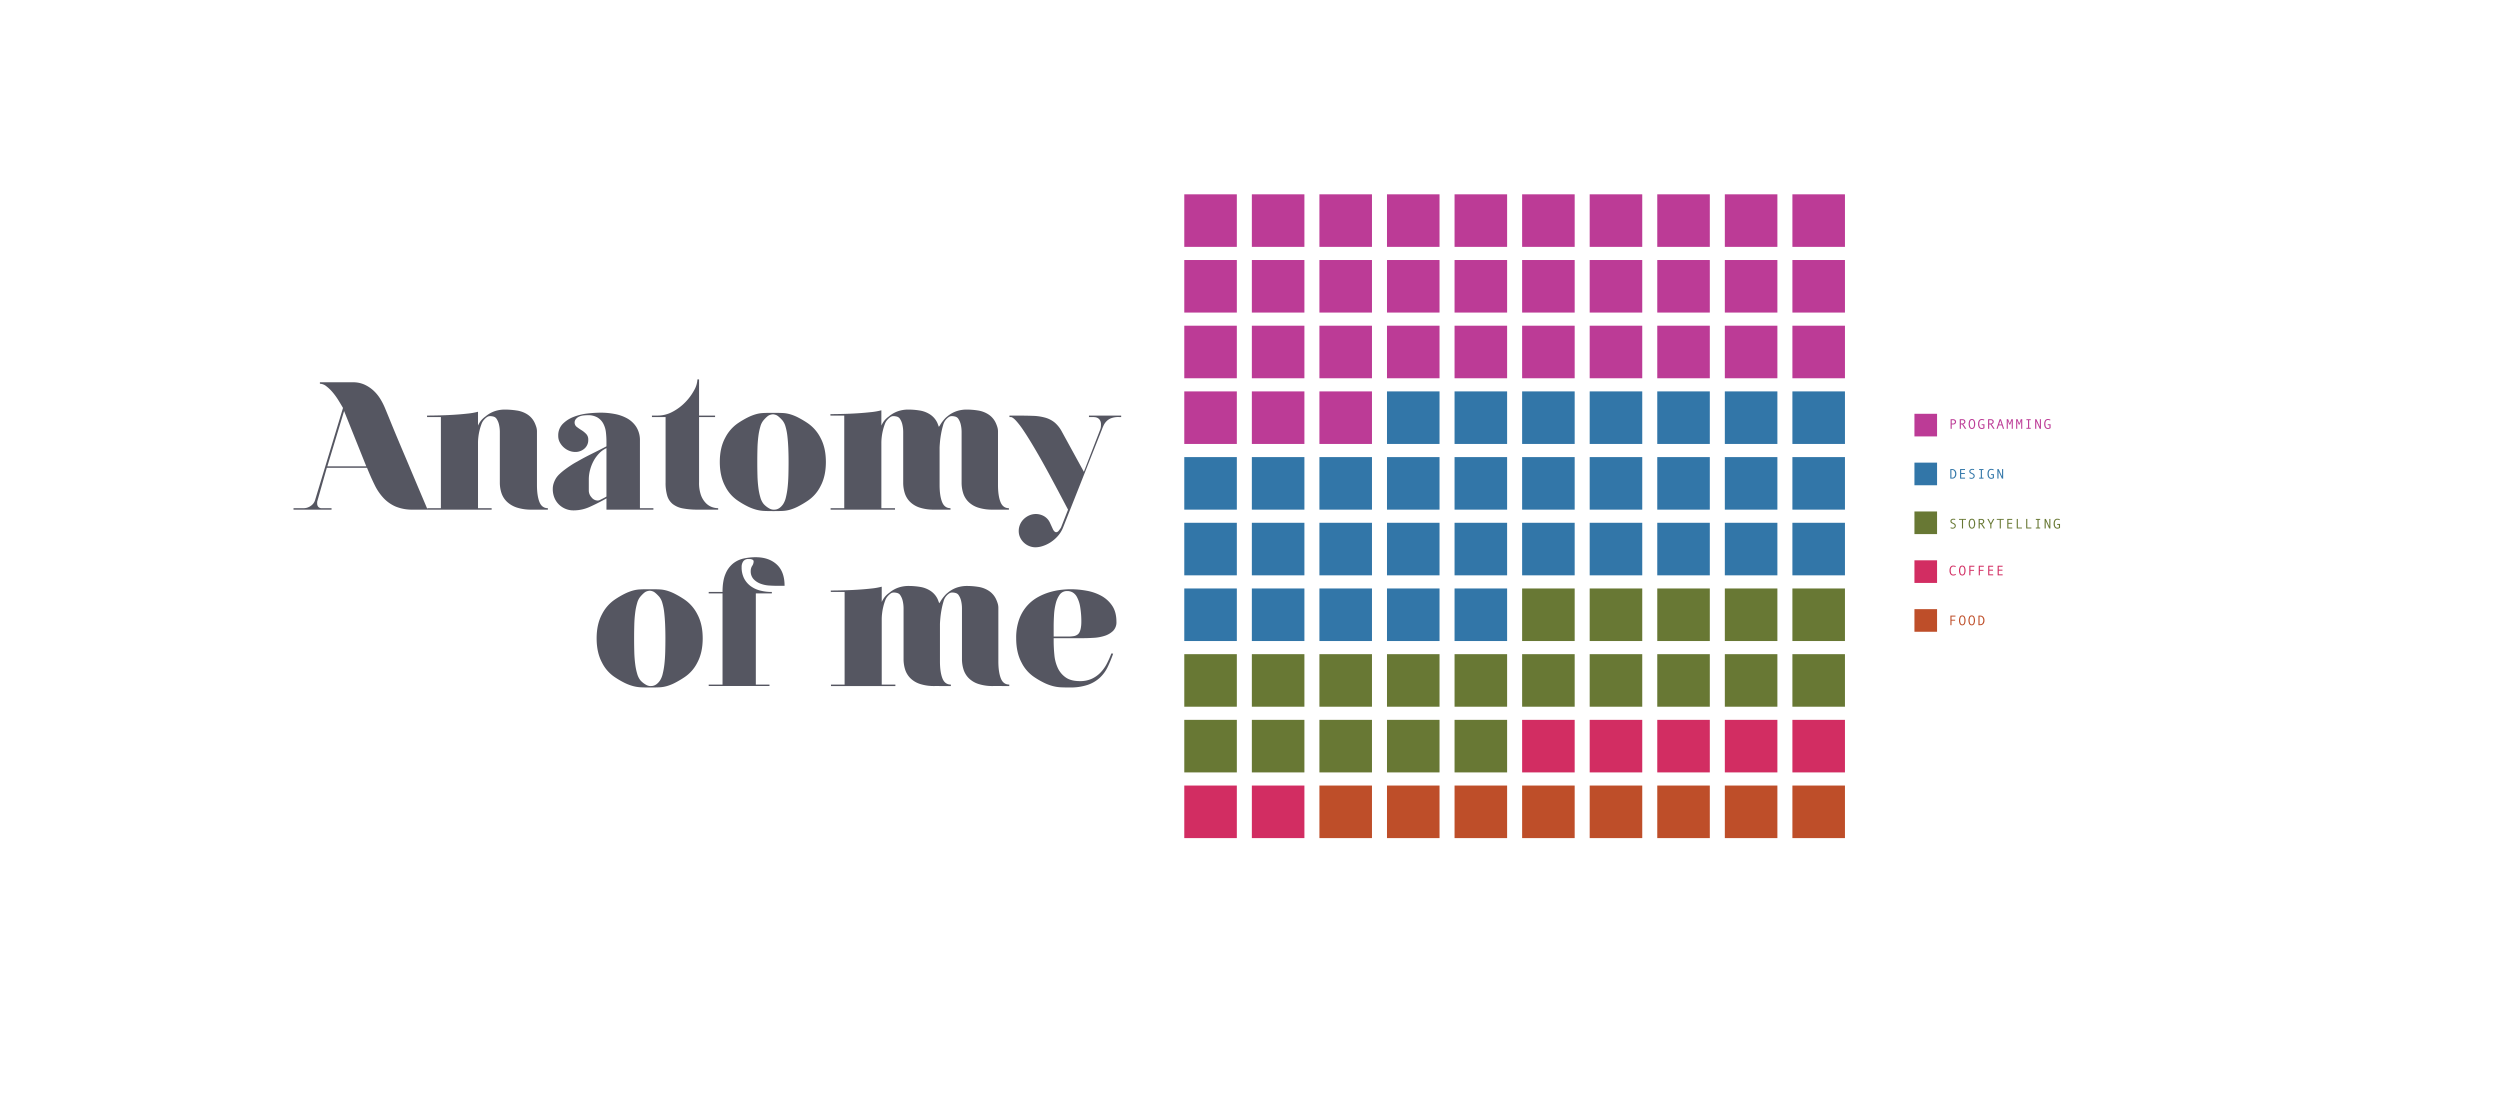<svg id="Layer_1" data-name="Layer 1" xmlns="http://www.w3.org/2000/svg" viewBox="0 0 1800 800"><defs><style>.cls-1{fill:#be4e29;}.cls-2{fill:#d22d62;}.cls-3{fill:#687834;}.cls-4{fill:#3276a8;}.cls-5{fill:#bc3b96;}.cls-6{fill:#555661;}</style></defs><path class="cls-1" d="M1407.947,443.94h-2.852v2.251h2.598v.698h-2.598v3.242h-.801v-6.89h3.652Z"/><path class="cls-1" d="M1412.834,443.11a1.99,1.99,0,0,1,1.766.916,6.136,6.136,0,0,1,.002,5.319,2.155,2.155,0,0,1-3.527.003,6.133,6.133,0,0,1-.003-5.32A1.982,1.982,0,0,1,1412.834,443.11Zm0,6.45q1.523,0,1.523-2.871,0-2.876-1.523-2.876a1.223,1.223,0,0,0-1.131.745,6.08,6.08,0,0,0-.002,4.268A1.222,1.222,0,0,0,1412.834,449.56Z"/><path class="cls-1" d="M1419.635,443.11a1.99,1.99,0,0,1,1.766.916,6.135,6.135,0,0,1,.002,5.319,2.155,2.155,0,0,1-3.527.003,6.133,6.133,0,0,1-.003-5.32A1.982,1.982,0,0,1,1419.635,443.11Zm0,6.45q1.523,0,1.523-2.871,0-2.876-1.523-2.876a1.223,1.223,0,0,0-1.131.745,6.08,6.08,0,0,0-.002,4.268A1.222,1.222,0,0,0,1419.635,449.56Z"/><path class="cls-1" d="M1424.469,443.242h1.357a2.753,2.753,0,0,1,2.168.921,3.674,3.674,0,0,1,.816,2.526,3.616,3.616,0,0,1-.828,2.542,2.749,2.749,0,0,1-2.121.9h-1.392Zm.801,6.191h.566a1.868,1.868,0,0,0,1.553-.728,3.831,3.831,0,0,0-.003-4.03,1.861,1.861,0,0,0-1.55-.735h-.566Z"/><path class="cls-2" d="M1408.274,413.81a3.214,3.214,0,0,1-1.88.562,2.392,2.392,0,0,1-2.033-.918,4.33,4.33,0,0,1-.696-2.656,4.479,4.479,0,0,1,.674-2.629,2.35,2.35,0,0,1,2.056-.95,3.932,3.932,0,0,1,.986.127,2.435,2.435,0,0,1,.786.337l-.264.63a3.011,3.011,0,0,0-1.509-.391,1.588,1.588,0,0,0-1.416.691,3.999,3.999,0,0,0-.464,2.185q0,2.871,1.88,2.871a3.218,3.218,0,0,0,1.631-.488Z"/><path class="cls-2" d="M1412.834,407.219a1.99,1.99,0,0,1,1.766.916,6.136,6.136,0,0,1,.002,5.319,2.155,2.155,0,0,1-3.527.003,6.133,6.133,0,0,1-.003-5.32A1.982,1.982,0,0,1,1412.834,407.219Zm0,6.45q1.523,0,1.523-2.871,0-2.876-1.523-2.876a1.223,1.223,0,0,0-1.131.745,6.08,6.08,0,0,0-.002,4.268A1.222,1.222,0,0,0,1412.834,413.669Z"/><path class="cls-2" d="M1421.549,408.049h-2.852V410.3h2.598v.698h-2.598V414.24h-.801v-6.89h3.652Z"/><path class="cls-2" d="M1428.351,408.049h-2.852V410.3h2.598v.698h-2.598V414.24h-.801v-6.89h3.652Z"/><path class="cls-2" d="M1435.098,414.24h-3.599v-6.89h3.569v.698H1432.3v2.134h2.661v.698H1432.3v2.661h2.798Z"/><path class="cls-2" d="M1441.898,414.24H1438.3v-6.89h3.569v.698h-2.768v2.134h2.661v.698h-2.661v2.661h2.798Z"/><path class="cls-3" d="M1407.659,374.377a3.611,3.611,0,0,0-1.167-.21,1.688,1.688,0,0,0-1.018.286.944.944,0,0,0-.394.813q0,.625,1.03,1.099.762.352,1.008.488a2.498,2.498,0,0,1,.501.376,1.852,1.852,0,0,1,.407.564,1.669,1.669,0,0,1,.154.73,1.906,1.906,0,0,1-.676,1.56,2.439,2.439,0,0,1-1.595.554,3.301,3.301,0,0,1-1.558-.352l.166-.688a3.412,3.412,0,0,0,1.372.356,1.628,1.628,0,0,0,1.097-.354,1.217,1.217,0,0,0,.412-.974,1.172,1.172,0,0,0-.269-.779,2.889,2.889,0,0,0-.991-.652q-.743-.342-.959-.466a2.007,2.007,0,0,1-.433-.344,1.603,1.603,0,0,1-.332-.493,1.496,1.496,0,0,1-.117-.596,1.593,1.593,0,0,1,.615-1.333,2.463,2.463,0,0,1,1.558-.478,4.597,4.597,0,0,1,1.367.21Z"/><path class="cls-3" d="M1415.524,374.265H1413.4v6.24h-.796v-6.24h-2.134v-.649h5.054Z"/><path class="cls-3" d="M1419.781,373.484a1.99,1.99,0,0,1,1.766.915,6.136,6.136,0,0,1,.002,5.32,2.155,2.155,0,0,1-3.527.003,6.132,6.132,0,0,1-.003-5.32A1.98,1.98,0,0,1,1419.781,373.484Zm0,6.45q1.524,0,1.524-2.871,0-2.876-1.524-2.876a1.223,1.223,0,0,0-1.131.745,6.08,6.08,0,0,0-.002,4.268A1.222,1.222,0,0,0,1419.781,379.934Z"/><path class="cls-3" d="M1429.327,380.505h-1.001l-2.022-3.13h-.889v3.13h-.801v-6.89h1.948a2.344,2.344,0,0,1,1.551.476,1.635,1.635,0,0,1,.568,1.326,1.689,1.689,0,0,1-.415,1.121,2.085,2.085,0,0,1-1.143.666Zm-3.911-3.828h1.011a1.513,1.513,0,0,0,1.03-.344,1.1,1.1,0,0,0,.396-.867q0-1.152-1.406-1.152h-1.03Z"/><path class="cls-3" d="M1435.957,373.616l-2.153,3.94v2.949h-.796v-2.949l-2.153-3.94h.903l1.645,3.101,1.65-3.101Z"/><path class="cls-3" d="M1442.728,374.265h-2.124v6.24h-.796v-6.24h-2.134v-.649h5.054Z"/><path class="cls-3" d="M1448.846,380.505h-3.599v-6.89h3.569v.698h-2.768v2.134h2.661v.698h-2.661v2.661h2.798Z"/><path class="cls-3" d="M1455.798,380.505h-3.75v-6.89h.801v6.191h2.949Z"/><path class="cls-3" d="M1462.6,380.505h-3.75v-6.89h.801v6.191H1462.6Z"/><path class="cls-3" d="M1468.932,380.505h-3.13v-.698h1.187V374.314h-1.187v-.698h3.13v.698h-1.143v5.493h1.143Z"/><path class="cls-3" d="M1476.279,380.505h-.889l-2.471-5.44v5.44h-.801v-6.89h.894l2.48,5.391v-5.391h.786Z"/><path class="cls-3" d="M1483.222,380.017a3.087,3.087,0,0,1-1.87.62,2.401,2.401,0,0,1-2.036-.911,4.347,4.347,0,0,1-.693-2.664,4.489,4.489,0,0,1,.671-2.637,2.358,2.358,0,0,1,2.059-.942,3.913,3.913,0,0,1,.986.127,2.411,2.411,0,0,1,.786.337l-.264.63a3.007,3.007,0,0,0-1.509-.391,1.589,1.589,0,0,0-1.414.693,3.995,3.995,0,0,0-.466,2.183q0,2.871,1.88,2.871a1.649,1.649,0,0,0,1.069-.298V377.937h-1.24v-.693h2.041Z"/><path class="cls-4" d="M1404.212,337.724h1.357a2.755,2.755,0,0,1,2.168.92,3.676,3.676,0,0,1,.815,2.527,3.616,3.616,0,0,1-.828,2.542,2.75,2.75,0,0,1-2.121.901h-1.392Zm.801,6.191h.566a1.869,1.869,0,0,0,1.553-.728,3.832,3.832,0,0,0-.003-4.031,1.862,1.862,0,0,0-1.55-.735h-.566Z"/><path class="cls-4" d="M1414.841,344.614h-3.599v-6.89h3.569v.698h-2.768v2.134h2.661v.698h-2.661v2.661h2.798Z"/><path class="cls-4" d="M1421.261,338.486a3.61,3.61,0,0,0-1.167-.21,1.688,1.688,0,0,0-1.018.286.944.944,0,0,0-.394.813q0,.625,1.03,1.099.762.352,1.008.488a2.503,2.503,0,0,1,.501.376,1.856,1.856,0,0,1,.407.564,1.67,1.67,0,0,1,.154.73,1.906,1.906,0,0,1-.676,1.56,2.438,2.438,0,0,1-1.595.554,3.301,3.301,0,0,1-1.558-.352l.166-.688a3.412,3.412,0,0,0,1.372.356,1.628,1.628,0,0,0,1.097-.354,1.216,1.216,0,0,0,.412-.974,1.172,1.172,0,0,0-.269-.779,2.89,2.89,0,0,0-.991-.652q-.743-.342-.959-.466a2.004,2.004,0,0,1-.433-.344,1.601,1.601,0,0,1-.332-.493,1.494,1.494,0,0,1-.117-.596,1.593,1.593,0,0,1,.615-1.333,2.463,2.463,0,0,1,1.558-.478,4.597,4.597,0,0,1,1.367.21Z"/><path class="cls-4" d="M1428.126,344.614h-3.13v-.698h1.187v-5.493h-1.187v-.698h3.13v.698h-1.143v5.493h1.143Z"/><path class="cls-4" d="M1435.615,344.125a3.087,3.087,0,0,1-1.87.62,2.401,2.401,0,0,1-2.036-.911,4.347,4.347,0,0,1-.693-2.664,4.49,4.49,0,0,1,.671-2.637,2.358,2.358,0,0,1,2.059-.942,3.913,3.913,0,0,1,.986.127,2.413,2.413,0,0,1,.786.337l-.264.63a3.007,3.007,0,0,0-1.509-.391,1.589,1.589,0,0,0-1.414.693,3.994,3.994,0,0,0-.466,2.183q0,2.871,1.88,2.871a1.649,1.649,0,0,0,1.069-.298v-1.699h-1.24v-.693h2.041Z"/><path class="cls-4" d="M1442.274,344.614h-.889l-2.471-5.44v5.44h-.801v-6.89h.893l2.48,5.391v-5.391h.786Z"/><path class="cls-5" d="M1404.441,301.833h1.748a2.394,2.394,0,0,1,1.587.498,1.691,1.691,0,0,1,.596,1.372,1.784,1.784,0,0,1-.593,1.404,2.262,2.262,0,0,1-1.556.525h-.981v3.091h-.801Zm.801,3.101h.869q1.411,0,1.411-1.182a1.119,1.119,0,0,0-.384-.884,1.441,1.441,0,0,0-.988-.337h-.908Z"/><path class="cls-5" d="M1415.725,308.723h-1.001l-2.022-3.13h-.889v3.13h-.801v-6.89h1.948a2.344,2.344,0,0,1,1.551.476,1.635,1.635,0,0,1,.568,1.326,1.688,1.688,0,0,1-.415,1.121,2.085,2.085,0,0,1-1.143.666Zm-3.911-3.828h1.011a1.513,1.513,0,0,0,1.03-.344,1.101,1.101,0,0,0,.396-.867q0-1.152-1.406-1.152h-1.03Z"/><path class="cls-5" d="M1419.781,301.701a1.99,1.99,0,0,1,1.766.915,6.136,6.136,0,0,1,.002,5.32,2.155,2.155,0,0,1-3.527.003,6.132,6.132,0,0,1-.003-5.32A1.98,1.98,0,0,1,1419.781,301.701Zm0,6.45q1.524,0,1.524-2.871,0-2.876-1.524-2.876a1.223,1.223,0,0,0-1.131.745,6.08,6.08,0,0,0-.002,4.268A1.222,1.222,0,0,0,1419.781,308.151Z"/><path class="cls-5" d="M1428.814,308.234a3.088,3.088,0,0,1-1.87.62,2.4,2.4,0,0,1-2.036-.911,4.346,4.346,0,0,1-.693-2.663,4.49,4.49,0,0,1,.671-2.637,2.358,2.358,0,0,1,2.059-.942,3.913,3.913,0,0,1,.986.127,2.413,2.413,0,0,1,.786.337l-.264.63a3.007,3.007,0,0,0-1.509-.391,1.589,1.589,0,0,0-1.414.693,3.994,3.994,0,0,0-.466,2.183q0,2.871,1.88,2.871a1.65,1.65,0,0,0,1.069-.298v-1.699h-1.24v-.693h2.041Z"/><path class="cls-5" d="M1436.128,308.723h-1.001l-2.022-3.13h-.889v3.13h-.801v-6.89h1.948a2.343,2.343,0,0,1,1.551.476,1.635,1.635,0,0,1,.568,1.326,1.689,1.689,0,0,1-.415,1.121,2.086,2.086,0,0,1-1.143.666Zm-3.911-3.828h1.011a1.513,1.513,0,0,0,1.03-.344,1.101,1.101,0,0,0,.396-.867q0-1.152-1.406-1.152h-1.03Z"/><path class="cls-5" d="M1442.938,308.723h-.84l-.762-2.412h-2.261l-.771,2.412h-.83l2.251-6.89h.962Zm-1.831-3.11-.903-2.852-.898,2.852Z"/><path class="cls-5" d="M1449.217,308.723h-.771v-5.908l-1.04,2.827h-.757l-1.04-2.827v5.908h-.771v-6.89h1.04l1.152,3.14,1.147-3.14h1.04Z"/><path class="cls-5" d="M1456.018,308.723h-.771v-5.908l-1.04,2.827h-.757l-1.04-2.827v5.908h-.771v-6.89h1.04l1.152,3.14,1.147-3.14h1.04Z"/><path class="cls-5" d="M1462.131,308.723h-3.13v-.698h1.187v-5.493h-1.187v-.698h3.13v.698h-1.143v5.493h1.143Z"/><path class="cls-5" d="M1469.478,308.723h-.889l-2.471-5.439v5.439h-.801v-6.89h.893l2.48,5.391V301.833h.786Z"/><path class="cls-5" d="M1476.421,308.234a3.088,3.088,0,0,1-1.87.62,2.401,2.401,0,0,1-2.036-.911,4.346,4.346,0,0,1-.693-2.663,4.489,4.489,0,0,1,.671-2.637,2.357,2.357,0,0,1,2.059-.942,3.913,3.913,0,0,1,.986.127,2.413,2.413,0,0,1,.786.337l-.264.63a3.007,3.007,0,0,0-1.509-.391,1.589,1.589,0,0,0-1.414.693,3.995,3.995,0,0,0-.466,2.183q0,2.871,1.88,2.871a1.649,1.649,0,0,0,1.069-.298v-1.699h-1.24v-.693h2.041Z"/><g id="Cat_1" data-name="Cat 1"><rect class="cls-5" x="852.682" y="139.912" width="37.838" height="37.838"/><rect class="cls-5" x="901.332" y="139.912" width="37.838" height="37.838"/><rect class="cls-5" x="949.981" y="139.912" width="37.838" height="37.838"/><rect class="cls-5" x="998.63" y="139.912" width="37.838" height="37.838"/><rect class="cls-5" x="1047.28" y="139.912" width="37.838" height="37.838"/><rect class="cls-5" x="1095.929" y="139.912" width="37.838" height="37.838"/><rect class="cls-5" x="1144.579" y="139.912" width="37.838" height="37.838"/><rect class="cls-5" x="1193.228" y="139.912" width="37.838" height="37.838"/><rect class="cls-5" x="1241.878" y="139.912" width="37.838" height="37.838"/><rect class="cls-5" x="1290.527" y="139.912" width="37.838" height="37.838"/><rect class="cls-5" x="852.682" y="187.21" width="37.838" height="37.838"/><rect class="cls-5" x="901.332" y="187.21" width="37.838" height="37.838"/><rect class="cls-5" x="949.981" y="187.21" width="37.838" height="37.838"/><rect class="cls-5" x="998.63" y="187.21" width="37.838" height="37.838"/><rect class="cls-5" x="1047.28" y="187.21" width="37.838" height="37.838"/><rect class="cls-5" x="1095.929" y="187.21" width="37.838" height="37.838"/><rect class="cls-5" x="1144.579" y="187.21" width="37.838" height="37.838"/><rect class="cls-5" x="1193.228" y="187.21" width="37.838" height="37.838"/><rect class="cls-5" x="1241.878" y="187.21" width="37.838" height="37.838"/><rect class="cls-5" x="1290.527" y="187.21" width="37.838" height="37.838"/><rect class="cls-5" x="852.682" y="234.508" width="37.838" height="37.838"/><rect class="cls-5" x="901.332" y="234.508" width="37.838" height="37.838"/><rect class="cls-5" x="949.981" y="234.508" width="37.838" height="37.838"/><rect class="cls-5" x="998.63" y="234.508" width="37.838" height="37.838"/><rect class="cls-5" x="1047.28" y="234.508" width="37.838" height="37.838"/><rect class="cls-5" x="1095.929" y="234.508" width="37.838" height="37.838"/><rect class="cls-5" x="1144.579" y="234.508" width="37.838" height="37.838"/><rect class="cls-5" x="1193.228" y="234.508" width="37.838" height="37.838"/><rect class="cls-5" x="1241.878" y="234.508" width="37.838" height="37.838"/><rect class="cls-5" x="1290.527" y="234.508" width="37.838" height="37.838"/><rect class="cls-5" x="852.682" y="281.806" width="37.838" height="37.838"/><rect class="cls-5" x="901.332" y="281.806" width="37.838" height="37.838"/><rect class="cls-5" x="949.981" y="281.806" width="37.838" height="37.838"/></g><rect class="cls-1" x="1378.395" y="438.583" width="16.289" height="16.289"/><rect class="cls-2" x="1378.395" y="403.421" width="16.289" height="16.289"/><rect class="cls-3" x="1378.395" y="368.258" width="16.289" height="16.289"/><rect class="cls-4" x="1378.395" y="333.095" width="16.289" height="16.289"/><rect class="cls-5" x="1378.395" y="297.932" width="16.289" height="16.289"/><g id="Cat_2" data-name="Cat 2"><rect class="cls-4" x="998.63" y="281.806" width="37.838" height="37.838"/><rect class="cls-4" x="1047.28" y="281.806" width="37.838" height="37.838"/><rect class="cls-4" x="1095.929" y="281.806" width="37.838" height="37.838"/><rect class="cls-4" x="1144.579" y="281.806" width="37.838" height="37.838"/><rect class="cls-4" x="1193.228" y="281.806" width="37.838" height="37.838"/><rect class="cls-4" x="1241.878" y="281.806" width="37.838" height="37.838"/><rect class="cls-4" x="1290.527" y="281.806" width="37.838" height="37.838"/><rect class="cls-4" x="852.682" y="329.104" width="37.838" height="37.838"/><rect class="cls-4" x="901.332" y="329.104" width="37.838" height="37.838"/><rect class="cls-4" x="949.981" y="329.104" width="37.838" height="37.838"/><rect class="cls-4" x="998.63" y="329.104" width="37.838" height="37.838"/><rect class="cls-4" x="1047.28" y="329.104" width="37.838" height="37.838"/><rect class="cls-4" x="1095.929" y="329.104" width="37.838" height="37.838"/><rect class="cls-4" x="1144.579" y="329.104" width="37.838" height="37.838"/><rect class="cls-4" x="1193.228" y="329.104" width="37.838" height="37.838"/><rect class="cls-4" x="1241.878" y="329.104" width="37.838" height="37.838"/><rect class="cls-4" x="1290.527" y="329.104" width="37.838" height="37.838"/><rect class="cls-4" x="852.682" y="376.402" width="37.838" height="37.838"/><rect class="cls-4" x="901.332" y="376.402" width="37.838" height="37.838"/><rect class="cls-4" x="949.981" y="376.402" width="37.838" height="37.838"/><rect class="cls-4" x="998.63" y="376.402" width="37.838" height="37.838"/><rect class="cls-4" x="1047.28" y="376.402" width="37.838" height="37.838"/><rect class="cls-4" x="1095.929" y="376.402" width="37.838" height="37.838"/><rect class="cls-4" x="1144.579" y="376.402" width="37.838" height="37.838"/><rect class="cls-4" x="1193.228" y="376.402" width="37.838" height="37.838"/><rect class="cls-4" x="1241.878" y="376.402" width="37.838" height="37.838"/><rect class="cls-4" x="1290.527" y="376.402" width="37.838" height="37.838"/><rect class="cls-4" x="852.682" y="423.7" width="37.838" height="37.838"/><rect class="cls-4" x="901.332" y="423.7" width="37.838" height="37.838"/><rect class="cls-4" x="949.981" y="423.7" width="37.838" height="37.838"/><rect class="cls-4" x="998.63" y="423.7" width="37.838" height="37.838"/><rect class="cls-4" x="1047.28" y="423.7" width="37.838" height="37.838"/></g><g id="Cat_3" data-name="Cat 3"><rect class="cls-3" x="1095.929" y="423.7" width="37.838" height="37.838"/><rect class="cls-3" x="1144.579" y="423.7" width="37.838" height="37.838"/><rect class="cls-3" x="1193.228" y="423.7" width="37.838" height="37.838"/><rect class="cls-3" x="1241.878" y="423.7" width="37.838" height="37.838"/><rect class="cls-3" x="1290.527" y="423.7" width="37.838" height="37.838"/><rect class="cls-3" x="852.682" y="470.998" width="37.838" height="37.838"/><rect class="cls-3" x="901.332" y="470.998" width="37.838" height="37.838"/><rect class="cls-3" x="949.981" y="470.998" width="37.838" height="37.838"/><rect class="cls-3" x="998.63" y="470.998" width="37.838" height="37.838"/><rect class="cls-3" x="1047.28" y="470.998" width="37.838" height="37.838"/><rect class="cls-3" x="1095.929" y="470.998" width="37.838" height="37.838"/><rect class="cls-3" x="1144.579" y="470.998" width="37.838" height="37.838"/><rect class="cls-3" x="1193.228" y="470.998" width="37.838" height="37.838"/><rect class="cls-3" x="1241.878" y="470.998" width="37.838" height="37.838"/><rect class="cls-3" x="1290.527" y="470.998" width="37.838" height="37.838"/><rect class="cls-3" x="852.682" y="518.296" width="37.838" height="37.838"/><rect class="cls-3" x="901.332" y="518.296" width="37.838" height="37.838"/><rect class="cls-3" x="949.981" y="518.296" width="37.838" height="37.838"/><rect class="cls-3" x="998.63" y="518.296" width="37.838" height="37.838"/><rect class="cls-3" x="1047.28" y="518.296" width="37.838" height="37.838"/></g><g id="Cat_4" data-name="Cat 4"><rect class="cls-2" x="1095.929" y="518.296" width="37.838" height="37.838"/><rect class="cls-2" x="1144.579" y="518.296" width="37.838" height="37.838"/><rect class="cls-2" x="1193.228" y="518.296" width="37.838" height="37.838"/><rect class="cls-2" x="1241.878" y="518.296" width="37.838" height="37.838"/><rect class="cls-2" x="1290.527" y="518.296" width="37.838" height="37.838"/><rect class="cls-2" x="852.682" y="565.594" width="37.838" height="37.838"/><rect class="cls-2" x="901.332" y="565.594" width="37.838" height="37.838"/></g><g id="Cat_5" data-name="Cat 5"><rect class="cls-1" x="949.981" y="565.594" width="37.838" height="37.838"/><rect class="cls-1" x="998.63" y="565.594" width="37.838" height="37.838"/><rect class="cls-1" x="1047.28" y="565.594" width="37.838" height="37.838"/><rect class="cls-1" x="1095.929" y="565.594" width="37.838" height="37.838"/><rect class="cls-1" x="1144.579" y="565.594" width="37.838" height="37.838"/><rect class="cls-1" x="1193.228" y="565.594" width="37.838" height="37.838"/><rect class="cls-1" x="1241.878" y="565.594" width="37.838" height="37.838"/><rect class="cls-1" x="1290.527" y="565.594" width="37.838" height="37.838"/></g><path class="cls-6" d="M297.267,366.943a31.041,31.041,0,0,1-12.248-2.162,26.207,26.207,0,0,1-8.777-6.091,38.262,38.262,0,0,1-6.485-9.498q-2.751-5.566-5.502-12.379H235.304l-6.812,23.973a2.654,2.654,0,0,0-.131.852v.852a3.756,3.756,0,0,0,.786,2.424,3.164,3.164,0,0,0,2.62.982H238.71v1.048H211.331V365.895h7.467a8.691,8.691,0,0,0,4.912-1.638,7.714,7.714,0,0,0,3.21-4.389l20.043-66.155q-1.443-2.487-3.34-5.567a46.74,46.74,0,0,0-4.127-5.699,28.649,28.649,0,0,0-4.585-4.388,7.692,7.692,0,0,0-4.585-1.769v-1.048h23.711a19.832,19.832,0,0,1,8.581,1.768,24.839,24.839,0,0,1,6.55,4.454,28.473,28.473,0,0,1,4.782,5.96,45.933,45.933,0,0,1,3.144,6.157q1.964,4.716,4.257,10.349,2.29,5.635,4.847,11.725,2.554,6.092,5.174,12.249,2.619,6.159,4.978,11.79,5.631,13.362,11.528,27.248Zm-61.57-31.178H263.731l-15.982-39.824Z"/><path class="cls-6" d="M394.467,366.943H382.94a33.564,33.564,0,0,1-10.808-1.506,18.716,18.716,0,0,1-7.14-4.192,15.386,15.386,0,0,1-3.93-6.222,23.875,23.875,0,0,1-1.179-7.598V311.006a23.837,23.837,0,0,0-.589-5.24,12.186,12.186,0,0,0-2.031-4.585,3.928,3.928,0,0,0-2.03-1.244,9.56,9.56,0,0,0-2.424-.328,3.873,3.873,0,0,0-2.227.721,10.56,10.56,0,0,0-1.965,1.768,9.081,9.081,0,0,0-1.965,3.275,39.475,39.475,0,0,0-1.375,4.52,37.828,37.828,0,0,0-.852,4.781,36.319,36.319,0,0,0-.262,3.93v47.291h9.825v1.048h-46.374V365.895H317.44V300.264h-9.956v-1.048q3.666,0,8.908-.131,5.238-.129,10.48-.459,5.238-.326,9.891-.852a47.206,47.206,0,0,0,7.401-1.31v9.956a17.738,17.738,0,0,1,2.227-3.668,17.187,17.187,0,0,1,3.144-2.882,20.769,20.769,0,0,1,6.616-3.799,22.85,22.85,0,0,1,7.401-1.179,57.849,57.849,0,0,1,8.384.655,19.339,19.339,0,0,1,7.86,2.882,14.512,14.512,0,0,1,5.24,6.157,24.517,24.517,0,0,1,1.114,2.947,10.555,10.555,0,0,1,.459,3.079V349.127q0,7.731,1.769,12.248t6.091,4.519Z"/><path class="cls-6" d="M470.447,365.895v1.048H436.649v-8.122l-.917.524q-4.849,2.751-10.742,5.436a27.949,27.949,0,0,1-11.659,2.686h-.655a14.356,14.356,0,0,1-5.371-1.048,14.937,14.937,0,0,1-4.716-3.013,14.307,14.307,0,0,1-3.341-4.847,16.348,16.348,0,0,1-1.244-6.55,12.727,12.727,0,0,1,.655-4.061,17.482,17.482,0,0,1,1.703-3.668,15.136,15.136,0,0,1,2.489-2.947,40.511,40.511,0,0,1,3.799-3.209q2.094-1.572,4.388-3.079,2.29-1.504,4.519-2.686,4.977-2.88,10.545-5.633,5.566-2.751,10.546-5.371V318.08a59.474,59.474,0,0,0-.393-6.812,17.484,17.484,0,0,0-1.834-6.157,11.579,11.579,0,0,0-4.127-4.454,13.208,13.208,0,0,0-7.14-1.703,26.938,26.938,0,0,0-3.209.196,10.372,10.372,0,0,0-3.079.852,6.341,6.341,0,0,0-2.162,1.637,3.936,3.936,0,0,0,.524,5.699,38.084,38.084,0,0,0,3.406,2.358,17.467,17.467,0,0,1,3.406,2.751,5.633,5.633,0,0,1,1.507,4.061,8.079,8.079,0,0,1-2.816,6.55,9.815,9.815,0,0,1-6.485,2.358,11.853,11.853,0,0,1-4.388-.852,13.24,13.24,0,0,1-6.812-6.092,9.604,9.604,0,0,1-1.114-4.585,11.818,11.818,0,0,1,3.209-8.646,22.206,22.206,0,0,1,7.926-5.109A39.605,39.605,0,0,1,423.09,297.71a86.88,86.88,0,0,1,9.498-.59,54.261,54.261,0,0,1,9.825.917,29.989,29.989,0,0,1,9.039,3.144,18.634,18.634,0,0,1,6.681,6.223,17.924,17.924,0,0,1,2.62,10.021v48.47ZM431.933,360q1.048-.522,2.358-1.179,1.308-.654,2.358-1.31V322.665a17.253,17.253,0,0,0-5.24,3.733,24.637,24.637,0,0,0-3.996,5.437,28.988,28.988,0,0,0-2.554,6.484,26.809,26.809,0,0,0-.917,6.878v8.122a7.275,7.275,0,0,0,1.965,4.782,5.666,5.666,0,0,0,4.323,2.292A3.762,3.762,0,0,0,431.933,360Z"/><path class="cls-6" d="M504.636,356.332a16.055,16.055,0,0,0,3.406,5.698,11.847,11.847,0,0,0,4.454,3.013,13.429,13.429,0,0,0,4.585.852v1.048H502.409a54.861,54.861,0,0,1-10.873-.917,16.55,16.55,0,0,1-7.205-3.144,12.154,12.154,0,0,1-3.93-5.96,32.108,32.108,0,0,1-1.179-9.498v-47.16H469.397v-1.048h4.192a22.475,22.475,0,0,0,10.676-2.751,36.229,36.229,0,0,0,9.104-6.812,38.577,38.577,0,0,0,6.354-8.581,17.298,17.298,0,0,0,2.424-7.925h1.179v26.069H514.854v1.048H503.326V347.293A26.369,26.369,0,0,0,504.636,356.332Z"/><path class="cls-6" d="M581.401,304.587a28.34,28.34,0,0,1,9.367,10.676q3.862,7.142,3.864,17.358,0,10.218-3.864,17.423a27.136,27.136,0,0,1-9.367,10.611,67.882,67.882,0,0,1-7.14,4.192,32.856,32.856,0,0,1-5.502,2.162,23.246,23.246,0,0,1-5.109.852q-2.555.129-6.091.131h-1.31q-3.537,0-6.223-.131a26.647,26.647,0,0,1-5.437-.852,34.119,34.119,0,0,1-5.83-2.162,60.23,60.23,0,0,1-7.271-4.192,27.116,27.116,0,0,1-9.366-10.611q-3.866-7.203-3.865-17.423t3.865-17.358a28.318,28.318,0,0,1,9.366-10.676,63.9,63.9,0,0,1,7.205-4.192,35.339,35.339,0,0,1,5.568-2.162,23.244,23.244,0,0,1,5.109-.852q2.554-.129,6.091-.131H557.56q3.537,0,6.091.131a23.246,23.246,0,0,1,5.109.852,33.248,33.248,0,0,1,5.502,2.162A68.218,68.218,0,0,1,581.401,304.587Zm-17.554,58.426a14.997,14.997,0,0,0,1.965-4.781,53.633,53.633,0,0,0,1.245-7.074q.457-3.994.589-8.711.129-4.716.131-9.825,0-5.109-.196-9.825t-.655-8.711a40.069,40.069,0,0,0-1.375-7.009,11.863,11.863,0,0,0-2.358-4.585q-2.883-3.144-4.389-3.668a7.755,7.755,0,0,0-2.292-.524,8.377,8.377,0,0,0-2.358.524q-1.572.525-4.323,3.668a11.809,11.809,0,0,0-2.358,4.585,43.646,43.646,0,0,0-1.442,7.009,85.046,85.046,0,0,0-.655,8.711q-.132,4.716-.131,9.825t.131,9.825a84.994,84.994,0,0,0,.655,8.711,43.557,43.557,0,0,0,1.442,7.009,13.143,13.143,0,0,0,2.358,4.716,15.251,15.251,0,0,0,3.733,3.013,6.801,6.801,0,0,0,2.947,1.048H557.56Q561.096,366.943,563.848,363.013Z"/><path class="cls-6" d="M676.637,306.421a27.471,27.471,0,0,1,1.703-2.62q.786-1.047,1.703-2.096a12.788,12.788,0,0,1,1.965-1.834,20.761,20.761,0,0,1,6.615-3.799,22.852,22.852,0,0,1,7.401-1.179,52.685,52.685,0,0,1,8.122.655,19.141,19.141,0,0,1,7.598,2.882,14.514,14.514,0,0,1,5.24,6.157,24.599,24.599,0,0,1,1.113,2.947,10.538,10.538,0,0,1,.459,3.079V349.127q0,7.731,1.769,12.248t6.091,4.519v1.048H714.889a32.96,32.96,0,0,1-10.742-1.506,17.567,17.567,0,0,1-6.943-4.192,15.39,15.39,0,0,1-3.733-6.222,25.143,25.143,0,0,1-1.114-7.598V311.006a23.807,23.807,0,0,0-.589-5.24,12.185,12.185,0,0,0-2.03-4.585,3.929,3.929,0,0,0-2.031-1.244,9.558,9.558,0,0,0-2.423-.328,3.871,3.871,0,0,0-2.227.721,10.545,10.545,0,0,0-1.965,1.768,9.637,9.637,0,0,0-2.031,3.996,55.308,55.308,0,0,0-1.441,6.026q-.59,3.212-.852,6.223-.264,3.015-.262,4.585v26.2q0,7.731,1.768,12.248t6.092,4.519v1.048H672.837a32.957,32.957,0,0,1-10.742-1.506,17.561,17.561,0,0,1-6.943-4.192,15.398,15.398,0,0,1-3.734-6.222,25.159,25.159,0,0,1-1.113-7.598V311.006a23.837,23.837,0,0,0-.589-5.24,12.186,12.186,0,0,0-2.031-4.585,3.927,3.927,0,0,0-2.03-1.244,9.561,9.561,0,0,0-2.424-.328,3.873,3.873,0,0,0-2.227.721,10.557,10.557,0,0,0-1.965,1.768,9.078,9.078,0,0,0-1.965,3.275,39.495,39.495,0,0,0-1.375,4.52,37.845,37.845,0,0,0-.852,4.781,36.322,36.322,0,0,0-.262,3.93v47.291h9.825v1.048h-46.374V365.895h9.825V299.216h-9.956V298.168q3.666,0,8.908-.131,5.238-.13,10.48-.459,5.238-.326,9.891-.852a47.225,47.225,0,0,0,7.401-1.31v11.004a17.742,17.742,0,0,1,2.227-3.668,17.186,17.186,0,0,1,3.144-2.882,20.768,20.768,0,0,1,6.616-3.799,22.85,22.85,0,0,1,7.401-1.179,52.684,52.684,0,0,1,8.122.655,19.143,19.143,0,0,1,7.598,2.882,14.515,14.515,0,0,1,5.24,6.157q.261.657.524,1.375.261.722.524,1.375a2.785,2.785,0,0,1,.524-.655A.381.381,0,0,0,676.637,306.421Z"/><path class="cls-6" d="M807.242,299.216v1.048h-1.703a14.853,14.853,0,0,0-5.502.852,9.628,9.628,0,0,0-3.406,2.227,10.759,10.759,0,0,0-2.03,2.948q-.722,1.572-1.245,3.013l-28.034,70.74a21.441,21.441,0,0,1-3.799,6.026,25.267,25.267,0,0,1-5.109,4.389,23.769,23.769,0,0,1-5.633,2.686,17.49,17.49,0,0,1-5.24.917,11.892,11.892,0,0,1-4.388-.852,12.318,12.318,0,0,1-6.616-6.157,10.795,10.795,0,0,1-1.048-4.781,11.548,11.548,0,0,1,.982-4.716,12.007,12.007,0,0,1,2.686-3.864,13.39,13.39,0,0,1,3.93-2.62,11.865,11.865,0,0,1,10.742.655,10.464,10.464,0,0,1,4.192,4.781l2.227,4.847q1.047,1.833,2.227,1.834a2.505,2.505,0,0,0,1.834-1.114,21.132,21.132,0,0,0,1.572-2.161l5.109-12.969q-1.05-1.965-3.079-5.83-2.033-3.862-4.716-8.908-2.687-5.042-5.83-10.873-3.144-5.828-6.419-11.594-3.276-5.763-6.485-11.069-3.211-5.306-6.026-9.432a54.281,54.281,0,0,0-5.109-6.55q-2.294-2.423-3.603-2.424h-.917v-1.048h4.061q7.467,0,12.773.197a36.239,36.239,0,0,1,9.17,1.375,18.844,18.844,0,0,1,6.681,3.537,22.889,22.889,0,0,1,5.174,6.681l15.72,28.689,11.659-30.13a7.796,7.796,0,0,0,.59-2.292c.043-.655.066-1.2.066-1.638a5.79,5.79,0,0,0-.655-2.947,4.412,4.412,0,0,0-1.572-1.638,5.269,5.269,0,0,0-1.965-.655,15.347,15.347,0,0,0-1.834-.131h-2.62v-1.048Z"/><path class="cls-6" d="M492.716,431.587a28.333,28.333,0,0,1,9.367,10.676q3.862,7.143,3.864,17.358,0,10.217-3.864,17.423a27.129,27.129,0,0,1-9.367,10.61,67.909,67.909,0,0,1-7.14,4.192,32.855,32.855,0,0,1-5.502,2.161,23.214,23.214,0,0,1-5.109.852q-2.555.129-6.091.131h-1.31q-3.537,0-6.223-.131a26.612,26.612,0,0,1-5.436-.852,34.114,34.114,0,0,1-5.83-2.161,60.235,60.235,0,0,1-7.27-4.192,27.11,27.11,0,0,1-9.366-10.61q-3.866-7.204-3.865-17.423t3.865-17.358a28.311,28.311,0,0,1,9.366-10.676,63.905,63.905,0,0,1,7.205-4.192,35.284,35.284,0,0,1,5.568-2.161,23.216,23.216,0,0,1,5.109-.852q2.554-.129,6.091-.131h2.096q3.537,0,6.091.131a23.214,23.214,0,0,1,5.109.852,33.203,33.203,0,0,1,5.502,2.161A68.245,68.245,0,0,1,492.716,431.587Zm-17.554,58.426a14.997,14.997,0,0,0,1.965-4.781,53.648,53.648,0,0,0,1.245-7.074q.457-3.995.589-8.712.129-4.715.131-9.824,0-5.109-.196-9.825t-.655-8.712a40.06,40.06,0,0,0-1.375-7.009,11.865,11.865,0,0,0-2.358-4.585q-2.883-3.144-4.389-3.668a7.75,7.75,0,0,0-2.292-.523,8.372,8.372,0,0,0-2.358.523q-1.572.526-4.323,3.668a11.814,11.814,0,0,0-2.358,4.585,43.647,43.647,0,0,0-1.441,7.009,85.072,85.072,0,0,0-.655,8.712q-.132,4.715-.131,9.825,0,5.108.131,9.824a85.031,85.031,0,0,0,.655,8.712,43.558,43.558,0,0,0,1.441,7.009,13.144,13.144,0,0,0,2.358,4.716,15.262,15.262,0,0,0,3.733,3.013,6.795,6.795,0,0,0,2.947,1.048h1.048Q472.411,493.942,475.162,490.013Z"/><path class="cls-6" d="M558.345,421.762q-1.704,0-4.716-.196a21.127,21.127,0,0,1-5.895-1.245,13.622,13.622,0,0,1-5.043-3.209,8.238,8.238,0,0,1-2.161-6.092,6.54,6.54,0,0,1,1.048-3.603,5.947,5.947,0,0,0,1.048-3.209,1.39,1.39,0,0,0-.852-1.245,4.548,4.548,0,0,0-2.161-.458h-.655a4.358,4.358,0,0,0-3.799,1.638,6.886,6.886,0,0,0-1.179,4.126,17.552,17.552,0,0,0,1.703,8.057,15.96,15.96,0,0,0,4.65,5.567,19.65,19.65,0,0,0,6.878,3.275,32.934,32.934,0,0,0,8.515,1.048v1.048H544.197v65.631h9.825v1.048H510.268v-1.048h9.956V427.264h-9.956v-1.048h9.956q0-7.989,2.096-12.903a18.799,18.799,0,0,1,5.502-7.599,18.531,18.531,0,0,1,7.663-3.603,40.768,40.768,0,0,1,8.581-.917q9.432,0,15.131,5.175,5.698,5.177,5.698,15.393Z"/><path class="cls-6" d="M676.898,433.421a27.47,27.47,0,0,1,1.703-2.62q.786-1.047,1.703-2.096a12.768,12.768,0,0,1,1.965-1.834,20.762,20.762,0,0,1,6.615-3.8,22.855,22.855,0,0,1,7.401-1.179,52.624,52.624,0,0,1,8.122.655,19.128,19.128,0,0,1,7.598,2.882,14.513,14.513,0,0,1,5.24,6.157,24.616,24.616,0,0,1,1.113,2.947,10.533,10.533,0,0,1,.459,3.078V476.127q0,7.73,1.768,12.248t6.091,4.519v1.048H715.15a32.961,32.961,0,0,1-10.742-1.506,17.568,17.568,0,0,1-6.943-4.192,15.393,15.393,0,0,1-3.733-6.223,25.137,25.137,0,0,1-1.114-7.598V438.006a23.815,23.815,0,0,0-.589-5.24,12.178,12.178,0,0,0-2.03-4.585,3.925,3.925,0,0,0-2.031-1.244,9.541,9.541,0,0,0-2.423-.328,3.874,3.874,0,0,0-2.227.721,10.544,10.544,0,0,0-1.965,1.769,9.633,9.633,0,0,0-2.031,3.995,55.295,55.295,0,0,0-1.441,6.026q-.59,3.211-.852,6.223-.264,3.015-.262,4.585v26.2q0,7.73,1.768,12.248t6.092,4.519v1.048H673.099a32.959,32.959,0,0,1-10.742-1.506,17.56,17.56,0,0,1-6.943-4.192,15.397,15.397,0,0,1-3.734-6.223,25.15,25.15,0,0,1-1.113-7.598V438.006a23.845,23.845,0,0,0-.589-5.24,12.18,12.18,0,0,0-2.031-4.585,3.924,3.924,0,0,0-2.03-1.244,9.544,9.544,0,0,0-2.424-.328,3.877,3.877,0,0,0-2.227.721,10.56,10.56,0,0,0-1.965,1.769,9.075,9.075,0,0,0-1.965,3.275,39.464,39.464,0,0,0-1.375,4.52,37.813,37.813,0,0,0-.852,4.781,36.318,36.318,0,0,0-.262,3.93v47.291h9.825v1.048h-46.374v-1.048h9.825V426.216h-9.956V425.168q3.666,0,8.908-.131,5.238-.13,10.48-.459,5.238-.325,9.891-.852a47.238,47.238,0,0,0,7.401-1.31v11.004a17.724,17.724,0,0,1,2.227-3.668,17.187,17.187,0,0,1,3.144-2.882,20.77,20.77,0,0,1,6.616-3.8,22.852,22.852,0,0,1,7.401-1.179,52.624,52.624,0,0,1,8.122.655,19.13,19.13,0,0,1,7.598,2.882,14.515,14.515,0,0,1,5.24,6.157q.261.656.524,1.375.262.722.524,1.376a2.782,2.782,0,0,1,.524-.655A.379.379,0,0,0,676.898,433.421Z"/><path class="cls-6" d="M758.641,461.323q0,5.109.524,10.35a28.104,28.104,0,0,0,2.489,9.366,17.064,17.064,0,0,0,5.699,6.746q3.733,2.622,10.283,2.62a19.902,19.902,0,0,0,8.318-1.637,20.639,20.639,0,0,0,6.288-4.389,27.208,27.208,0,0,0,4.585-6.354,62.006,62.006,0,0,0,3.341-7.533l1.31.132a91.453,91.453,0,0,1-3.996,9.693,25.72,25.72,0,0,1-5.699,7.73,24.751,24.751,0,0,1-8.777,5.108,39.629,39.629,0,0,1-12.969,1.834q-3.537,0-6.288-.131a27.853,27.853,0,0,1-5.568-.852,35.229,35.229,0,0,1-5.96-2.161,57.3,57.3,0,0,1-7.336-4.192,27.11,27.11,0,0,1-9.366-10.61q-3.866-7.204-3.865-17.423a39.229,39.229,0,0,1,2.162-13.756,30.115,30.115,0,0,1,5.698-9.693,29.691,29.691,0,0,1,7.86-6.288,42.296,42.296,0,0,1,8.711-3.603,48.282,48.282,0,0,1,8.253-1.638q3.862-.393,6.484-.393a65.138,65.138,0,0,1,11.397,1.048,34.75,34.75,0,0,1,10.677,3.668,22.438,22.438,0,0,1,7.86,7.14q3.076,4.519,3.079,11.593a8.717,8.717,0,0,1-2.424,6.551,15.339,15.339,0,0,1-6.026,3.537,31.256,31.256,0,0,1-7.794,1.44q-4.194.264-7.86.262H758.641Zm9.432-35.763a6.327,6.327,0,0,0-5.109,2.62,18.156,18.156,0,0,0-2.816,6.288,43.163,43.163,0,0,0-1.245,8.318q-.264,4.519-.262,8.58v6.943h11.528a26.393,26.393,0,0,0,2.686-.262,6.205,6.205,0,0,0,3.471-1.572,5.532,5.532,0,0,0,1.245-2.03,13.092,13.092,0,0,0,.655-2.489c.131-.829.217-1.572.262-2.227q.065-.983.065-1.376a63.544,63.544,0,0,0-.852-11.528,22.651,22.651,0,0,0-2.292-6.942,8.428,8.428,0,0,0-3.209-3.406,7.759,7.759,0,0,0-3.603-.917Z"/></svg>
